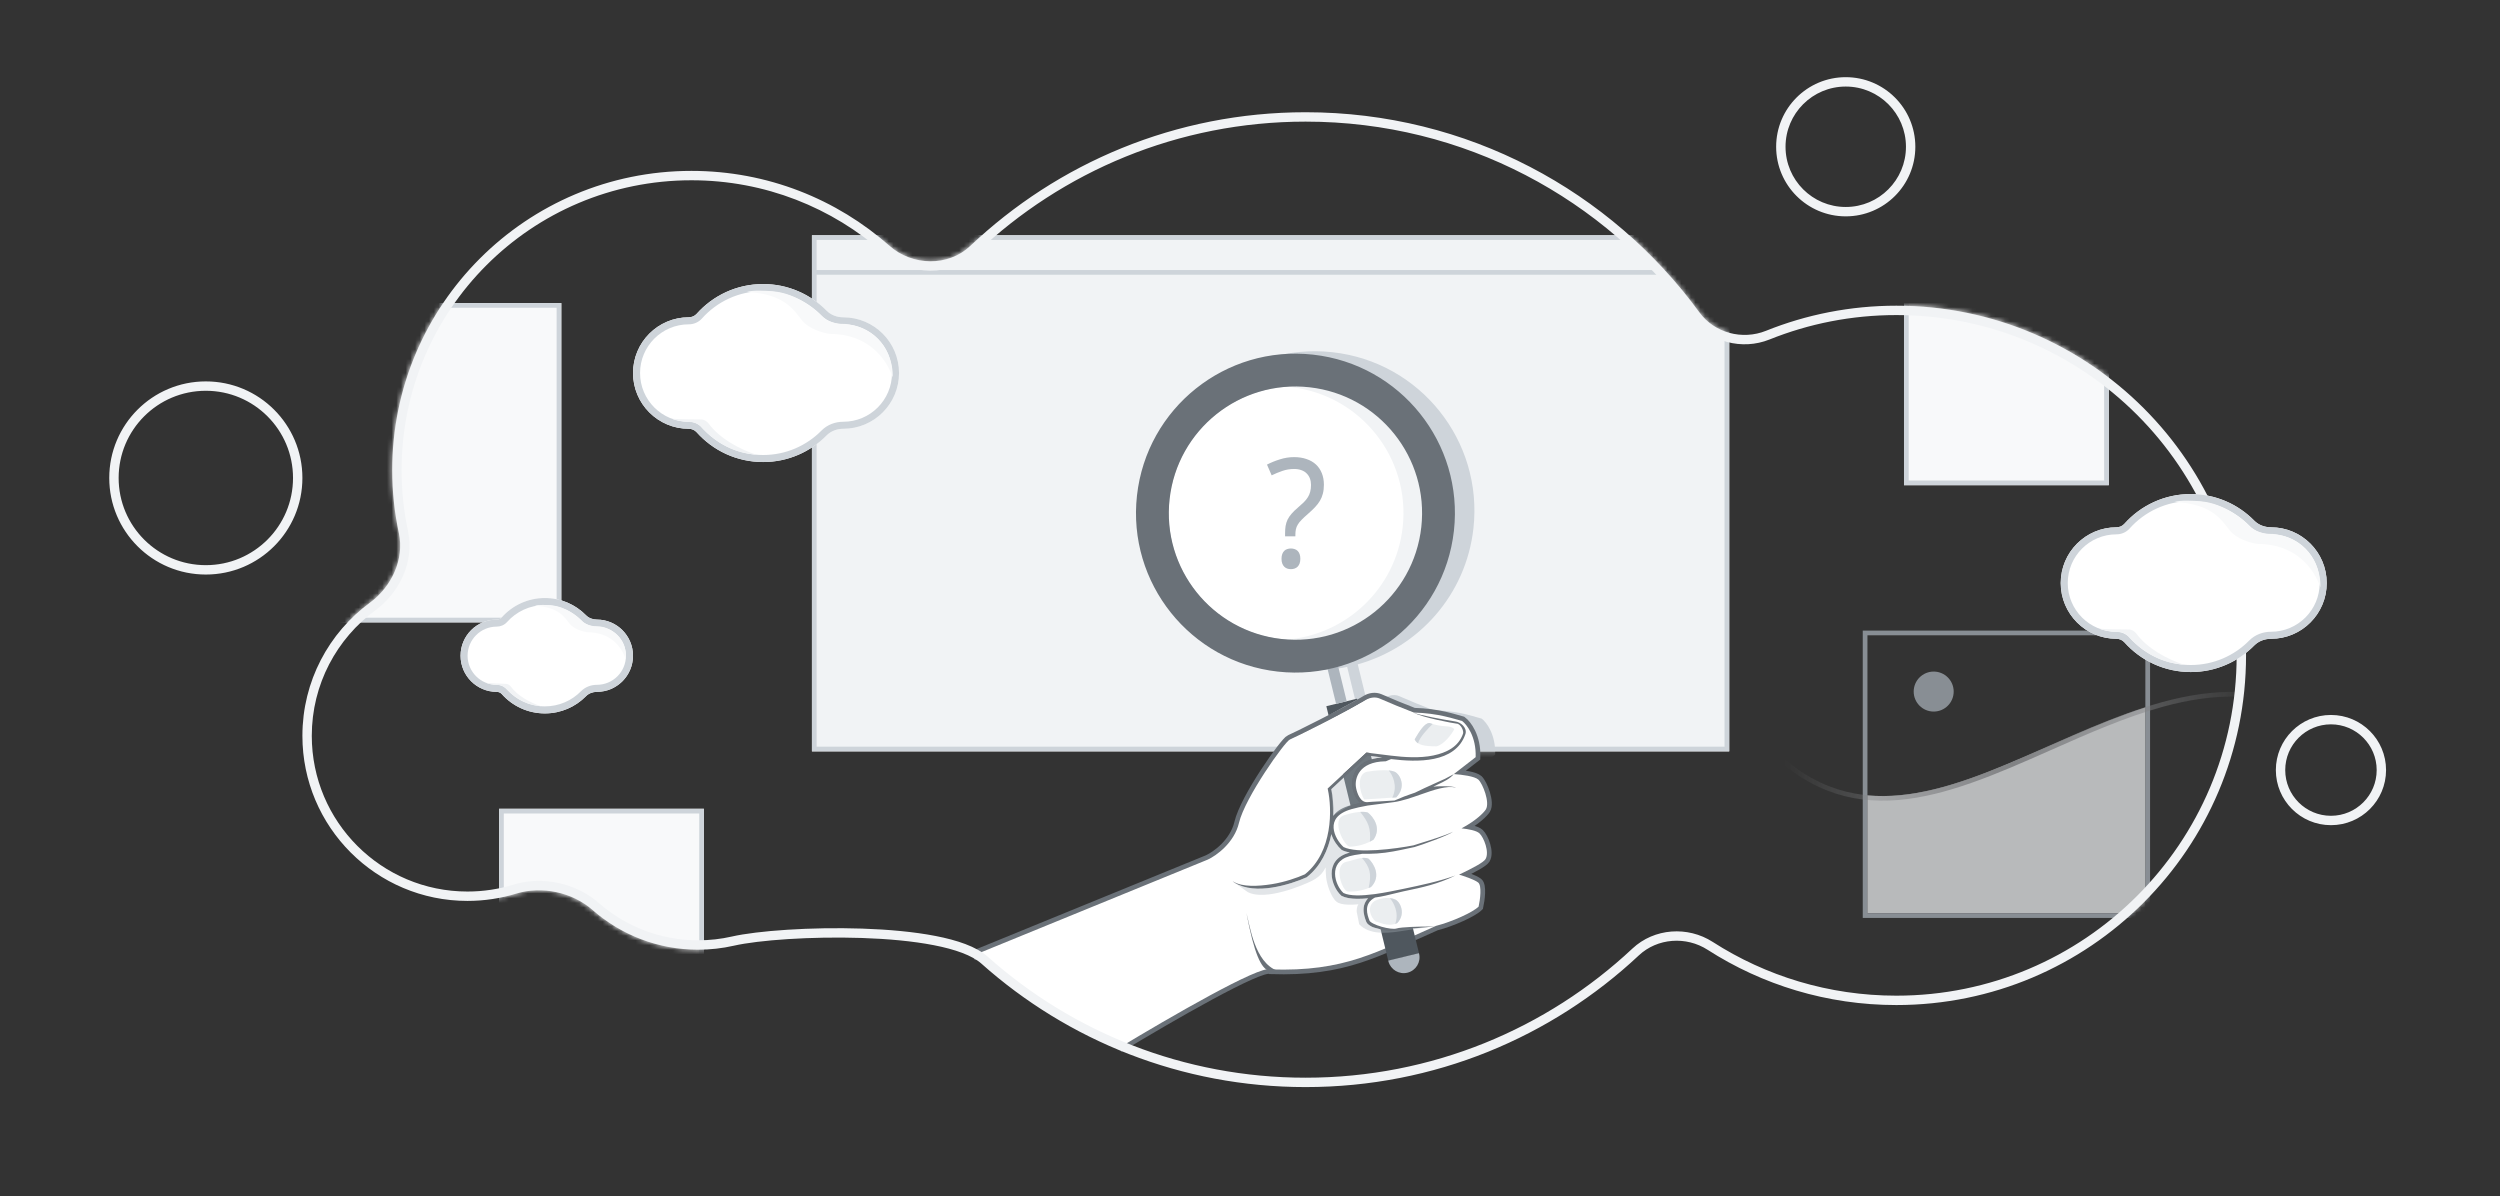 <svg width="533" height="255" viewBox="0 0 533 255" fill="none" xmlns="http://www.w3.org/2000/svg">
<rect x="0" y="0" width="533" height="255" fill="#333333" stroke="none"/>
<mask id="mask0" mask-type="alpha" maskUnits="userSpaceOnUse" x="64" y="16" width="415" height="216">
<path fill-rule="evenodd" clip-rule="evenodd" d="M393.512 46.127C385.318 46.127 378.675 39.484 378.675 31.29C378.675 23.096 385.318 16.453 393.512 16.453C401.707 16.453 408.349 23.096 408.349 31.29C408.349 39.484 401.707 46.127 393.512 46.127ZM364.061 202.494C359.489 199.556 353.36 199.98 349.394 203.695C330.813 221.105 305.83 231.766 278.357 231.766C251.821 231.766 227.608 221.82 209.243 205.452C201.255 198.333 166.897 199.248 156.465 201.622C154.016 202.18 151.467 202.474 148.85 202.474C140.231 202.474 132.358 199.284 126.347 194.019C122.017 190.227 115.546 188.824 110.046 190.519C106.765 191.53 103.279 192.075 99.666 192.075C80.229 192.075 64.472 176.318 64.472 156.88C64.472 145.219 70.144 134.882 78.879 128.478C83.459 125.12 86.237 119.249 85.044 113.697C84.112 109.356 83.621 104.852 83.621 100.232C83.621 64.998 112.184 36.434 147.419 36.434C163.626 36.434 178.421 42.478 189.675 52.434C194.501 56.703 202.169 56.886 206.843 52.451C225.473 34.775 250.649 23.93 278.357 23.93C312.852 23.93 343.422 40.737 362.323 66.609C365.528 70.996 371.468 72.554 376.509 70.527C385.098 67.074 394.479 65.173 404.304 65.173C445.477 65.173 478.855 98.551 478.855 139.725C478.855 180.899 445.477 214.277 404.304 214.277C389.481 214.277 375.669 209.951 364.061 202.494Z" fill="#1068EB"/>
</mask>
<g mask="url(#mask0)">
<path d="M1.204 64.613H119.672V132.693H1.204V64.613Z" fill="#F8F9FA"/>
<path fill-rule="evenodd" clip-rule="evenodd" d="M118.672 65.613H2.204V131.693H118.672V65.613ZM1.204 64.613V132.693H119.672V64.613H1.204Z" fill="#CED4DA"/>
<path d="M173.103 50.16H368.672V58.071V160.193H173.103V58.071V50.16Z" fill="#F1F3F5"/>
<path fill-rule="evenodd" clip-rule="evenodd" d="M174.103 57.571H367.672V51.16H174.103V57.571ZM173.103 50.16H368.672V160.193H173.103V50.16ZM174.103 159.193V58.571H367.672V159.193H174.103Z" fill="#CED4DA"/>
<path d="M106.41 172.434H150.08V183.633V247.491H106.41V183.633V172.434Z" fill="#F8F9FA"/>
<path fill-rule="evenodd" clip-rule="evenodd" d="M149.08 173.434H107.41V246.491H149.08V173.434ZM106.41 172.434V247.491H150.08V172.434H106.41Z" fill="#CED4DA"/>
<path d="M405.932 46.461H449.602V54.964V103.446H405.932V54.964V46.461Z" fill="#F8F9FA"/>
<path fill-rule="evenodd" clip-rule="evenodd" d="M448.602 47.461H406.932V102.446H448.602V47.461ZM405.932 46.461V103.446H449.602V46.461H405.932Z" fill="#CED4DA"/>
<g opacity="0.7">
<path fill-rule="evenodd" clip-rule="evenodd" d="M457.394 135.445H398.139V194.701H457.394V135.445ZM397.139 134.445V195.701H458.394V134.445H397.139Z" fill="#ADB5BD"/>
<path d="M457.386 194.682V150.82C436.986 157.383 416.686 171.318 398.127 169.575V194.682H457.386Z" fill="#F1F3F5"/>
<path fill-rule="evenodd" clip-rule="evenodd" d="M460.911 149.707C471.993 146.679 483.17 146.202 494.143 151.997C494.387 152.126 494.48 152.428 494.351 152.672C494.222 152.917 493.92 153.01 493.676 152.881C483.007 147.247 472.115 147.682 461.175 150.672C453.179 152.857 445.208 156.389 437.3 159.894C434.36 161.197 431.428 162.496 428.507 163.721C417.773 168.221 407.193 171.708 397.072 170.444C386.905 169.174 377.303 163.128 368.492 148.81C368.347 148.575 368.421 148.267 368.656 148.122C368.891 147.978 369.199 148.051 369.344 148.286C378.041 162.42 387.407 168.229 397.196 169.451C407.03 170.68 417.393 167.296 428.12 162.799C430.998 161.592 433.904 160.304 436.83 159.008C444.761 155.493 452.836 151.914 460.911 149.707Z" fill="url(#paint0_linear)"/>
<circle cx="412.262" cy="147.443" r="4.263" fill="#ADB5BD"/>
</g>
</g>
<mask id="mask1" mask-type="alpha" maskUnits="userSpaceOnUse" x="231" y="71" width="96" height="90">
<rect x="231.365" y="71.848" width="95.102" height="88.341" fill="#C4C4C4"/>
</mask>
<g mask="url(#mask1)">
<path fill-rule="evenodd" clip-rule="evenodd" d="M276.586 142.668C280.232 143.075 283.807 142.888 287.215 142.186L289.011 149.536L286.932 150.044L287.666 153.061C283.851 155.088 280.19 156.936 279.696 157.119C279.44 157.215 278.68 158.037 277.664 159.302C274.617 163.096 269.27 170.867 268.316 174.901C267.299 179.205 263.452 181.928 261.655 182.752L210.781 203.266C222.936 212.725 229.093 217.413 242.014 223.038C252.862 216.485 272.859 205.189 274.985 206.163C285.836 206.532 292.421 204.666 299.501 201.693L300.143 204.333L306.697 202.744L305.765 198.917C307.21 198.262 308.719 197.58 310.324 196.877C313.744 195.998 318.183 193.991 319.399 192.771C319.717 191.324 320.14 188.268 319.288 187.623C318.437 186.978 316.228 186.248 315.229 185.963C318.363 184.466 320.432 183.339 320.862 182.659C321.762 181.182 320.511 178.024 319.577 177.151C318.952 176.568 317.266 176.248 315.757 176.09C318.894 174.416 320.507 172.741 320.948 172.045C321.847 170.567 320.289 166.58 319.354 165.708C318.586 164.99 315.903 164.639 314.119 164.519L318.77 160.91C318.913 156.565 316.893 153.944 315.887 153.206C315.617 153.136 315.308 153.046 314.959 152.945C313.087 152.402 310.044 151.52 305.578 151.401C303.213 150.503 300.488 149.364 298.312 148.416C298.196 148.366 298.077 148.324 297.956 148.291C297.109 148.06 296.155 148.246 295.408 148.716C295.35 148.752 295.292 148.789 295.231 148.826C294.811 149.088 294.323 149.379 293.786 149.691L293.482 148.443L291.273 148.983L289.478 141.638C302.443 138.021 312.555 126.843 314.136 112.645C316.215 93.985 302.773 77.173 284.113 75.095C265.453 73.016 248.641 86.458 246.562 105.118C244.484 123.778 257.926 140.59 276.586 142.668ZM277.356 135.758C292.199 137.411 305.572 126.718 307.226 111.875C308.879 97.032 298.186 83.659 283.343 82.005C268.5 80.352 255.126 91.045 253.473 105.888C251.82 120.731 262.512 134.105 277.356 135.758Z" fill="#CED4DA"/>
</g>
<path d="M207.429 203.737L257.497 183.266C259.293 182.443 263.141 179.719 264.158 175.416C265.429 170.037 273.978 158.047 275.005 157.666C275.882 157.339 287.16 151.731 291.242 149.219C292.101 148.69 293.228 148.528 294.154 148.931C296.33 149.879 299.055 151.018 301.42 151.915C306.721 152.057 310.017 153.273 311.728 153.721C312.735 154.459 314.755 157.08 314.612 161.424L309.961 165.034C311.744 165.154 314.428 165.505 315.196 166.222C316.131 167.095 317.689 171.082 316.79 172.56C316.348 173.256 314.735 174.931 311.599 176.605C313.108 176.762 314.794 177.082 315.419 177.666C316.353 178.538 317.603 181.696 316.704 183.174C316.274 183.853 314.205 184.98 311.071 186.478C312.069 186.762 314.278 187.493 315.13 188.138C315.982 188.782 315.559 191.839 315.241 193.286C314.024 194.506 309.586 196.513 306.165 197.392C293.516 202.929 286.785 207.22 270.827 206.678C268.701 205.704 249.428 216.853 238.579 223.406" stroke="#6A7178" stroke-width="2"/>
<path d="M257.496 183.266L207.428 203.737C209.577 204.686 214.278 209.528 224.433 216.109C229.087 218.836 232.835 220.846 238.578 223.406C249.427 216.853 268.7 205.704 270.826 206.678C286.784 207.22 293.515 202.929 306.164 197.392C309.585 196.513 314.023 194.506 315.24 193.286C315.558 191.839 315.981 188.782 315.129 188.138C314.277 187.493 312.068 186.762 311.07 186.478C314.204 184.98 316.273 183.853 316.703 183.174C317.603 181.696 316.352 178.538 315.418 177.666C314.793 177.082 313.107 176.762 311.598 176.605C314.734 174.931 316.348 173.256 316.789 172.56C317.688 171.082 316.13 167.095 315.195 166.222C314.427 165.505 311.743 165.154 309.96 165.034L314.611 161.424C314.754 157.08 312.734 154.459 311.727 153.721C310.016 153.273 306.72 152.057 301.419 151.915C299.054 151.018 296.329 149.879 294.153 148.931C293.227 148.528 292.1 148.69 291.241 149.219C287.159 151.731 275.881 157.339 275.004 157.666C273.977 158.047 265.428 170.037 264.157 175.416C263.14 179.719 259.292 182.443 257.496 183.266Z" fill="white"/>
<path d="M272.336 206.977C267.463 205.122 266.516 197.512 265.73 194.612C267.396 203.44 268.9 206.488 270.54 206.977C271.204 206.993 271.702 206.979 272.336 206.977Z" fill="#6A7178"/>
<path d="M289.324 148.959L282.773 150.561L283.249 152.515L289.374 149.164L289.324 148.959Z" fill="#4F575E"/>
<path d="M295.985 204.849L302.539 203.261L291.415 157.551L285.113 160.176L295.985 204.849Z" fill="#4F575E"/>
<path d="M302.525 203.214L295.972 204.801L296.018 204.99C296.496 206.744 298.286 207.809 300.064 207.379C301.875 206.94 302.987 205.117 302.548 203.307C302.542 203.281 302.532 203.24 302.525 203.214Z" fill="#ADB5BD"/>
<path d="M283.938 136.51L281.677 137.062L284.855 150.063L287.115 149.505L283.938 136.51Z" fill="#ADB5BD"/>
<circle cx="276.19" cy="109.397" r="27.035" transform="rotate(6.356 276.19 109.397)" fill="white"/>
<path fill-rule="evenodd" clip-rule="evenodd" d="M274.218 136.361C286.941 135.416 297.591 125.53 299.054 112.39C300.707 97.55 290.017 84.181 275.178 82.528C274.837 82.49 274.496 82.459 274.157 82.434C275.802 82.311 277.483 82.339 279.182 82.528C294.021 84.181 304.711 97.55 303.058 112.39C301.443 126.888 288.645 137.425 274.218 136.361Z" fill="#F1F3F5"/>
<path fill-rule="evenodd" clip-rule="evenodd" d="M273.202 136.228C288.02 137.878 301.37 127.204 303.02 112.386C304.671 97.569 293.997 84.218 279.179 82.568C264.361 80.918 251.011 91.592 249.361 106.409C247.71 121.227 258.384 134.577 273.202 136.228ZM272.427 143.185C291.087 145.263 307.899 131.821 309.977 113.161C312.056 94.501 298.614 77.689 279.954 75.611C261.294 73.532 244.482 86.975 242.404 105.635C240.325 124.294 253.767 141.106 272.427 143.185Z" fill="#6A7178"/>
<path d="M273.977 114.346V113.761C273.977 113.161 274.014 112.619 274.088 112.134C274.172 111.65 274.314 111.197 274.514 110.775C274.725 110.354 275.004 109.943 275.351 109.543C275.699 109.132 276.136 108.706 276.663 108.263C277.168 107.832 277.6 107.442 277.958 107.094C278.316 106.736 278.606 106.378 278.827 106.02C279.059 105.651 279.227 105.262 279.333 104.851C279.449 104.43 279.507 103.94 279.507 103.382C279.507 102.876 279.428 102.418 279.27 102.007C279.112 101.586 278.88 101.228 278.574 100.933C278.279 100.627 277.906 100.396 277.453 100.238C277.01 100.069 276.494 99.985 275.904 99.985C275.03 99.985 274.198 100.122 273.408 100.396C272.618 100.669 271.855 100.985 271.117 101.344L270.122 99.053C270.975 98.61 271.897 98.236 272.887 97.931C273.877 97.615 274.883 97.457 275.904 97.457C276.884 97.457 277.763 97.594 278.543 97.868C279.333 98.131 280.002 98.516 280.549 99.021C281.097 99.527 281.518 100.148 281.813 100.885C282.108 101.612 282.256 102.434 282.256 103.35C282.256 104.056 282.182 104.688 282.034 105.246C281.897 105.793 281.687 106.304 281.402 106.778C281.118 107.252 280.765 107.71 280.344 108.153C279.923 108.595 279.428 109.064 278.859 109.559C278.311 110.033 277.863 110.449 277.516 110.807C277.168 111.155 276.894 111.497 276.694 111.834C276.494 112.16 276.357 112.497 276.284 112.845C276.21 113.193 276.173 113.598 276.173 114.062V114.346H273.977ZM273.219 119.133C273.219 118.733 273.271 118.396 273.377 118.122C273.482 117.837 273.624 117.611 273.803 117.442C273.982 117.263 274.193 117.137 274.435 117.063C274.677 116.979 274.941 116.937 275.225 116.937C275.499 116.937 275.757 116.979 275.999 117.063C276.252 117.137 276.468 117.263 276.647 117.442C276.826 117.611 276.968 117.837 277.074 118.122C277.179 118.396 277.232 118.733 277.232 119.133C277.232 119.523 277.179 119.86 277.074 120.144C276.968 120.418 276.826 120.644 276.647 120.823C276.468 121.002 276.252 121.134 275.999 121.218C275.757 121.303 275.499 121.345 275.225 121.345C274.941 121.345 274.677 121.303 274.435 121.218C274.193 121.134 273.982 121.002 273.803 120.823C273.624 120.644 273.482 120.418 273.377 120.144C273.271 119.86 273.219 119.523 273.219 119.133Z" fill="#ADB5BD"/>
<path d="M300.57 197.828L304.14 197.608L290.205 149.868C285.639 152.576 276.346 157.335 275.537 157.635L290.205 156.91L293.262 162.031L289.658 163.769L288.5 167.051L290.205 171.492L286.269 172.155L286.269 182.673L292.387 196.949C293.683 198.289 296.57 198.295 297.852 198.13L300.57 197.828Z" fill="white"/>
<path d="M275.422 157.6C274.395 157.981 266.018 169.971 264.747 175.35L286.129 165.266L291.337 160.449L292.513 160.594L302.129 152.304C299.764 151.406 296.046 150.075 293.87 149.127C292.945 148.724 291.82 148.889 290.966 149.427C286.978 151.939 276.298 157.274 275.422 157.6Z" fill="white"/>
<path opacity="0.6" d="M301.607 157.629C302.603 155.936 303.734 154.116 304.771 154.137C307.756 155.241 309.1 154.454 310.055 155.45C309.407 156.745 307.735 158.765 306.283 159.118C303.593 159.118 302.126 158.833 301.607 157.629Z" fill="#DEE2E6"/>
<path d="M301.607 157.629C302.603 155.936 303.734 154.116 304.771 154.137C305.001 154.222 305.221 154.296 305.432 154.36C304.506 155.231 302.587 157.274 302.325 158.474C301.998 158.262 301.761 157.986 301.607 157.629Z" fill="#CED4DA"/>
<path opacity="0.6" d="M297.675 170.006C299.915 167.697 298.46 165.044 297.351 164.544C295.993 163.933 292.825 164.29 291.411 164.544C289.178 165.07 289.846 168.858 290.84 170.439L297.675 170.006Z" fill="#DEE2E6"/>
<path d="M297.674 170.008C299.915 167.699 298.46 165.045 297.351 164.546C297.014 164.395 296.566 164.303 296.062 164.254C296.846 165.146 298.097 167.557 296.829 170.061L297.674 170.008Z" fill="#CED4DA"/>
<path opacity="0.6" d="M292.831 179.016C294.588 176.521 292.758 174.126 291.623 173.241C290.31 172.806 287.892 173.381 286.634 173.791C283.596 174.675 286.645 180.459 287.764 180.506C288.302 180.528 290.687 180.375 292.831 179.016Z" fill="#DEE2E6"/>
<path d="M292.831 179.013C294.588 176.517 292.758 174.123 291.623 173.237C291.178 173.09 290.606 173.059 289.995 173.098C291.696 175.221 292.306 176.549 292.057 179.45C292.316 179.32 292.575 179.175 292.831 179.013Z" fill="#CED4DA"/>
<path opacity="0.6" d="M292.301 189.115C294.542 186.806 292.895 184.136 291.792 183.089C290.434 182.478 288.474 183.479 287.06 183.733C284.174 184.412 286.182 190.08 287.399 190.08C287.986 190.08 289.8 190.218 292.301 189.115Z" fill="#DEE2E6"/>
<path d="M292.301 189.115C294.542 186.806 292.895 184.136 291.792 183.089C291.366 182.898 290.882 182.864 290.374 182.917C292.05 184.892 292.486 186.236 291.792 189.327C291.958 189.262 292.128 189.191 292.301 189.115Z" fill="#CED4DA"/>
<path opacity="0.6" d="M297.876 196.811C299.751 194.879 298.586 192.279 297.449 191.767C296.313 191.256 294.665 191.352 293.093 192.071C290.823 193.643 292.943 196.517 293.48 196.517C293.972 196.517 295.782 197.735 297.876 196.811Z" fill="#DEE2E6"/>
<path d="M297.876 196.813C299.752 194.88 298.587 192.28 297.45 191.769C297.108 191.615 296.721 191.516 296.303 191.473C297.067 192.312 298.367 194.586 297.45 196.974C297.59 196.929 297.733 196.876 297.876 196.813Z" fill="#CED4DA"/>
<path fill-rule="evenodd" clip-rule="evenodd" d="M310.221 153.808C310.853 153.872 311.492 154.223 311.928 154.695C312.361 155.165 312.654 155.83 312.423 156.511C311.354 159.659 308.732 161.158 305.731 161.783C302.772 162.398 299.383 162.182 296.574 161.838L295.455 162.308L295.384 162.309C292.486 162.349 290.87 163.296 289.999 164.395C289.118 165.508 288.954 166.836 289.073 167.709L289.074 167.712C289.148 168.291 289.368 169.169 289.783 169.879C290.195 170.583 290.748 171.045 291.487 171.018C291.724 170.977 293.248 170.898 294.682 170.824C295.922 170.761 297.096 170.7 297.314 170.67C299.228 169.834 299.786 169.644 300.795 169.301C301.049 169.214 301.333 169.118 301.674 168.998C302.249 168.707 302.964 168.365 303.723 168.012C304.963 167.436 306.331 166.823 307.418 166.336L307.444 166.325C307.664 166.226 307.872 166.133 308.064 166.047L309.955 165.039C309.084 166.064 307.863 166.634 306.597 167.226C306.26 167.384 305.92 167.543 305.582 167.712C305.998 167.626 309.699 167.491 310.4 167.926C308.438 167.436 305.698 168.399 302.872 169.391C300.931 170.073 298.95 170.769 297.153 171.018C296.998 171.04 296.374 171.119 295.597 171.218L295.595 171.218C294.047 171.415 291.887 171.689 291.595 171.74L291.584 171.742C290.176 171.989 288.945 172.282 288.148 172.507C286.576 172.951 285.603 173.582 285.034 174.273C284.47 174.958 284.277 175.732 284.325 176.52C284.421 178.108 285.495 179.734 286.454 180.594C287.143 180.936 288.159 181.145 289.39 181.243C290.637 181.343 292.07 181.325 293.536 181.236C296.453 181.058 299.473 180.597 301.372 180.224C301.639 180.124 302.232 179.942 302.998 179.707L302.999 179.706C304.97 179.1 308.091 178.14 309.798 177.323C308.852 178.08 302.905 180.224 301.571 180.594C301.137 180.68 300.643 180.788 300.103 180.905C298.256 181.307 295.88 181.824 293.58 181.964C292.478 182.032 291.385 182.059 290.366 182.027C290.324 182.052 290.277 182.069 290.225 182.075C289.196 182.205 288.329 182.365 287.741 182.531C286.538 182.87 285.764 183.429 285.291 184.076C284.817 184.726 284.622 185.495 284.633 186.295C284.654 187.896 285.497 189.548 286.423 190.384C287.1 190.719 288.077 190.878 289.261 190.899C290.387 190.918 291.665 190.812 292.982 190.637C292.988 190.636 292.993 190.635 292.999 190.635C293.078 190.624 293.157 190.614 293.236 190.603C295.337 190.311 297.488 189.861 299.245 189.494L299.287 189.486C302.976 188.714 306.738 187.928 310.288 186.659C306.574 188.498 303.165 189.209 299.643 189.944L299.245 190.027C298.62 190.158 297.961 190.323 297.277 190.494C296.035 190.804 294.709 191.135 293.337 191.326C293.274 191.334 293.212 191.343 293.149 191.351C292.493 191.693 292.081 192.096 291.826 192.511C291.564 192.938 291.455 193.401 291.44 193.865C291.411 194.767 291.736 195.637 291.944 196.196L291.973 196.272C291.993 196.327 292.055 196.419 292.199 196.539C292.339 196.656 292.531 196.779 292.768 196.903C293.243 197.151 293.863 197.384 294.518 197.573C295.172 197.763 295.847 197.905 296.428 197.975C297.028 198.048 297.469 198.036 297.691 197.964C297.976 197.87 298.439 197.803 298.966 197.75C299.505 197.696 300.145 197.655 300.809 197.624C302.126 197.563 303.545 197.541 304.46 197.539L306.13 197.438C304.833 197.638 303.499 197.753 302.164 197.869C300.807 197.987 299.448 198.104 298.126 198.31C297.019 198.483 295.386 198.429 294.436 198.154C294.224 198.092 294.001 198.037 293.779 197.983C293.286 197.862 292.797 197.741 292.43 197.55C292.165 197.411 291.924 197.261 291.731 197.099C291.543 196.942 291.372 196.752 291.288 196.526L291.254 196.435C291.048 195.884 290.677 194.893 290.71 193.842C290.728 193.277 290.862 192.685 291.204 192.129C291.334 191.917 291.492 191.713 291.682 191.52C290.833 191.6 290.011 191.642 289.248 191.629C288.005 191.607 286.878 191.439 286.049 191.013L286.009 190.993L285.975 190.963C284.883 190.002 283.927 188.135 283.903 186.305C283.89 185.38 284.116 184.447 284.702 183.646C285.288 182.843 286.213 182.204 287.543 181.828C287.617 181.808 287.693 181.787 287.774 181.767C287.126 181.641 286.549 181.464 286.081 181.224L286.04 181.203L286.006 181.173C285.191 180.456 284.274 179.221 283.84 177.845C283.166 181.194 281.644 184.607 278.63 186.999L278.595 187.027L278.554 187.045C276.88 187.805 274.112 188.778 271.226 189.232C268.356 189.684 265.409 189.561 263.198 188.187C262.936 188.024 262.717 187.823 262.902 187.938C264.881 189.168 268.286 188.955 271.112 188.511C273.899 188.072 276.582 187.134 278.211 186.399C281.197 184.013 282.646 180.532 283.235 177.11C283.826 173.674 283.54 170.336 283.098 168.325L283.053 168.121L291.323 160.453L296.567 161.102C299.379 161.45 302.713 161.665 305.582 161.068C308.443 160.472 310.974 159.202 311.928 156.391C312.114 155.841 311.438 154.274 310.514 154.274C309.913 154.213 303.185 152.988 301.381 151.93C302.473 152.469 308.015 153.466 310.221 153.808ZM284.452 173.69C284.384 173.772 284.321 173.855 284.262 173.939C284.347 171.712 284.133 169.697 283.836 168.254L288.752 163.696L291.552 161.1L294.675 161.486C292.016 161.659 290.367 162.612 289.408 163.823C289.194 164.093 289.016 164.374 288.87 164.659C288.316 165.739 288.22 166.872 288.331 167.687C288.414 168.33 288.655 169.309 289.135 170.129C289.366 170.523 289.664 170.898 290.039 171.175C289.197 171.353 288.47 171.534 287.931 171.686C286.267 172.155 285.144 172.849 284.452 173.69Z" fill="#6A7178"/>
<path opacity="0.35" d="M284.446 173.688C284.379 173.77 284.315 173.853 284.257 173.937L283.83 168.252L288.746 163.694L291.546 161.098L294.669 161.484C292.01 161.656 290.361 162.61 289.402 163.821C289.188 164.091 289.01 164.372 288.864 164.657C288.31 165.737 288.214 166.87 288.325 167.685C288.408 168.328 288.649 169.307 289.129 170.126C289.36 170.521 289.658 170.896 290.033 171.173C289.191 171.35 288.464 171.532 287.925 171.684L284.446 173.688Z" fill="#ADB5BD"/>
<path opacity="0.35" d="M305.204 197.566C304.202 197.691 303.183 197.78 302.163 197.868C300.806 197.986 299.448 198.103 298.126 198.309C297.018 198.482 295.385 198.428 294.435 198.153C294.223 198.091 294 198.037 293.779 197.982C293.286 197.861 292.796 197.74 292.43 197.549C292.164 197.41 291.924 197.26 291.731 197.099C291.542 196.941 291.371 196.751 291.288 196.526L291.253 196.434C291.047 195.883 290.676 194.892 290.71 193.841C290.728 193.276 290.862 192.685 291.203 192.128C291.333 191.916 291.492 191.713 291.681 191.52C290.833 191.599 290.011 191.641 289.248 191.628C288.005 191.607 286.877 191.438 286.048 191.013L286.008 190.992L285.974 190.962C284.883 190.002 283.926 188.135 283.902 186.304C283.89 185.379 284.115 184.446 284.701 183.645C285.287 182.842 286.212 182.203 287.543 181.827C287.616 181.807 287.693 181.786 287.773 181.766C287.125 181.64 286.549 181.463 286.08 181.223L286.04 181.202L286.006 181.172C285.191 180.455 284.273 179.22 283.84 177.844C283.165 181.193 281.644 184.607 278.629 186.998L278.594 187.026L278.553 187.044C276.879 187.805 274.111 188.777 271.225 189.231C268.355 189.683 265.408 189.56 263.197 188.186L266.001 190.183C269.77 192.179 277.942 188.69 279.784 187.748C283.505 185.844 282.353 182.895 282.731 187.044C282.848 188.324 283.725 191.281 284.966 192.26C285.958 193.043 288.333 192.91 289.629 192.794C289.276 193.209 289.228 194.021 289.248 194.375L289.785 197.06C291.994 199.356 295.712 198.904 297.723 198.667C300.853 198.181 302.614 197.926 305.204 197.566Z" fill="#ADB5BD"/>
<path fill-rule="evenodd" clip-rule="evenodd" d="M380.675 31.29C380.675 38.38 386.423 44.127 393.513 44.127C400.602 44.127 406.35 38.38 406.35 31.29C406.35 24.201 400.602 18.453 393.513 18.453C386.423 18.453 380.675 24.201 380.675 31.29ZM278.357 229.766C305.302 229.766 329.801 219.312 348.027 202.236C352.693 197.864 359.836 197.402 365.142 200.811C376.438 208.068 389.876 212.277 404.304 212.277C444.373 212.277 476.856 179.794 476.856 139.725C476.856 99.656 444.373 67.173 404.304 67.173C394.739 67.173 385.611 69.023 377.255 72.383C371.407 74.734 364.479 72.95 360.708 67.789C342.167 42.41 312.187 25.93 278.357 25.93C251.181 25.93 226.493 36.564 208.219 53.902C202.727 59.113 193.882 58.826 188.35 53.932C177.448 44.287 163.119 38.434 147.419 38.434C113.289 38.434 85.621 66.102 85.621 100.232C85.621 104.71 86.096 109.074 86.999 113.277C88.387 119.736 85.157 126.355 80.062 130.091C71.818 136.134 66.472 145.883 66.472 156.88C66.472 175.213 81.333 190.075 99.666 190.075C103.077 190.075 106.364 189.561 109.457 188.608C115.626 186.706 122.817 188.269 127.665 192.515C133.325 197.472 140.734 200.474 148.85 200.474C151.317 200.474 153.717 200.197 156.021 199.672C161.476 198.431 172.868 197.611 183.837 197.978C189.343 198.162 194.827 198.647 199.476 199.553C204.02 200.438 208.141 201.791 210.573 203.959C228.587 220.013 252.331 229.766 278.357 229.766ZM25.293 101.903C25.293 112.17 33.616 120.492 43.882 120.492C54.149 120.492 62.472 112.17 62.472 101.903C62.472 91.636 54.149 83.314 43.882 83.314C33.616 83.314 25.293 91.636 25.293 101.903ZM487.211 164.178C487.211 169.562 491.575 173.926 496.959 173.926C502.342 173.926 506.707 169.562 506.707 164.178C506.707 158.794 502.342 154.43 496.959 154.43C491.575 154.43 487.211 158.794 487.211 164.178ZM378.675 31.29C378.675 39.484 385.318 46.127 393.513 46.127C401.707 46.127 408.35 39.484 408.35 31.29C408.35 23.096 401.707 16.453 393.513 16.453C385.318 16.453 378.675 23.096 378.675 31.29ZM349.394 203.695C353.36 199.98 359.489 199.556 364.061 202.494C375.669 209.951 389.481 214.277 404.304 214.277C445.478 214.277 478.856 180.899 478.856 139.725C478.856 98.551 445.478 65.173 404.304 65.173C394.479 65.173 385.098 67.074 376.509 70.527C371.468 72.554 365.528 70.996 362.323 66.609C343.422 40.737 312.852 23.93 278.357 23.93C250.649 23.93 225.473 34.775 206.843 52.451C202.169 56.886 194.501 56.703 189.675 52.434C178.421 42.478 163.626 36.434 147.419 36.434C112.184 36.434 83.621 64.998 83.621 100.232C83.621 104.852 84.112 109.356 85.044 113.697C86.237 119.249 83.459 125.12 78.879 128.478C70.144 134.882 64.472 145.219 64.472 156.88C64.472 176.318 80.229 192.075 99.666 192.075C103.279 192.075 106.765 191.53 110.046 190.519C115.546 188.824 122.017 190.227 126.347 194.019C132.358 199.284 140.231 202.474 148.85 202.474C151.467 202.474 154.016 202.18 156.465 201.622C166.897 199.248 201.255 198.333 209.243 205.452C227.608 221.82 251.821 231.766 278.357 231.766C305.83 231.766 330.813 221.105 349.394 203.695ZM23.293 101.903C23.293 113.274 32.511 122.492 43.882 122.492C55.254 122.492 64.472 113.274 64.472 101.903C64.472 90.532 55.254 81.314 43.882 81.314C32.511 81.314 23.293 90.532 23.293 101.903ZM485.211 164.178C485.211 170.666 490.471 175.926 496.959 175.926C503.447 175.926 508.707 170.666 508.707 164.178C508.707 157.69 503.447 152.43 496.959 152.43C490.471 152.43 485.211 157.69 485.211 164.178Z" fill="#F1F3F5"/>
<path d="M484.173 136.191C482.843 136.191 481.527 136.673 480.594 137.62C477.152 141.114 472.367 143.28 467.076 143.28C461.443 143.28 456.384 140.826 452.909 136.928C452.484 136.452 451.867 136.191 451.228 136.191C444.665 136.191 439.344 130.87 439.344 124.306C439.344 117.742 444.665 112.422 451.228 112.422C451.867 112.422 452.484 112.161 452.909 111.684C456.384 107.786 461.443 105.332 467.076 105.332C472.367 105.332 477.153 107.498 480.594 110.992C481.527 111.94 482.843 112.422 484.173 112.422C490.737 112.422 496.058 117.742 496.058 124.306C496.058 130.87 490.737 136.191 484.173 136.191Z" fill="white"/>
<path d="M179.787 91.417C178.457 91.417 177.141 91.899 176.208 92.847C172.767 96.341 167.981 98.507 162.69 98.507C157.057 98.507 151.998 96.052 148.523 92.155C148.098 91.678 147.481 91.417 146.843 91.417C140.279 91.417 134.958 86.096 134.958 79.533C134.958 72.969 140.279 67.648 146.843 67.648C147.481 67.648 148.098 67.387 148.523 66.911C151.998 63.013 157.057 60.559 162.69 60.559C167.981 60.559 172.767 62.725 176.208 66.219C177.142 67.166 178.457 67.648 179.787 67.648C186.351 67.648 191.672 72.969 191.672 79.533C191.672 86.096 186.351 91.417 179.787 91.417Z" fill="white"/>
<path fill-rule="evenodd" clip-rule="evenodd" d="M467.076 141.78C471.949 141.78 476.354 139.787 479.525 136.568C480.776 135.298 482.495 134.691 484.173 134.691C489.908 134.691 494.558 130.041 494.558 124.306C494.558 118.571 489.908 113.922 484.173 113.922C482.495 113.922 480.776 113.315 479.525 112.045C476.354 108.825 471.949 106.832 467.076 106.832C461.888 106.832 457.231 109.09 454.028 112.682C453.302 113.496 452.27 113.922 451.228 113.922C445.493 113.922 440.844 118.571 440.844 124.306C440.844 130.041 445.493 134.691 451.228 134.691C452.27 134.691 453.303 135.116 454.029 135.93C457.231 139.522 461.889 141.78 467.076 141.78ZM480.594 137.62C481.527 136.673 482.843 136.191 484.173 136.191C490.737 136.191 496.058 130.87 496.058 124.306C496.058 117.742 490.737 112.422 484.173 112.422C482.843 112.422 481.527 111.94 480.594 110.992C477.153 107.498 472.367 105.332 467.076 105.332C461.443 105.332 456.384 107.786 452.909 111.684C452.484 112.161 451.867 112.422 451.228 112.422C444.665 112.422 439.344 117.742 439.344 124.306C439.344 130.87 444.665 136.191 451.228 136.191C451.867 136.191 452.484 136.452 452.909 136.928C456.384 140.826 461.443 143.28 467.076 143.28C472.367 143.28 477.152 141.114 480.594 137.62Z" fill="#CED4DA"/>
<path fill-rule="evenodd" clip-rule="evenodd" d="M162.694 97.007C167.567 97.007 171.972 95.013 175.143 91.794C176.394 90.524 178.113 89.917 179.791 89.917C185.526 89.917 190.176 85.268 190.176 79.533C190.176 73.797 185.526 69.148 179.791 69.148C178.113 69.148 176.395 68.541 175.144 67.271C171.973 64.052 167.567 62.059 162.694 62.059C157.507 62.059 152.849 64.317 149.646 67.909C148.92 68.723 147.888 69.148 146.847 69.148C141.111 69.148 136.462 73.797 136.462 79.533C136.462 85.268 141.111 89.917 146.847 89.917C147.888 89.917 148.921 90.343 149.647 91.157C152.849 94.748 157.507 97.007 162.694 97.007ZM176.212 92.847C177.145 91.899 178.461 91.417 179.791 91.417C186.355 91.417 191.676 86.096 191.676 79.533C191.676 72.969 186.355 67.648 179.791 67.648C178.461 67.648 177.146 67.166 176.212 66.219C172.771 62.725 167.985 60.559 162.694 60.559C157.061 60.559 152.002 63.013 148.527 66.911C148.102 67.387 147.485 67.648 146.847 67.648C140.283 67.648 134.962 72.969 134.962 79.533C134.962 86.096 140.283 91.417 146.847 91.417C147.485 91.417 148.102 91.678 148.527 92.155C152.002 96.052 157.061 98.507 162.694 98.507C167.985 98.507 172.771 96.341 176.212 92.847Z" fill="#CED4DA"/>
<g style="mix-blend-mode:multiply">
<path d="M455.489 135.108C457.807 138.228 461.924 140.521 465.804 141.779C463.687 141.456 459.095 141.22 454.123 136.096C453.832 135.667 452.892 134.711 451.462 134.743C450.058 134.774 448.283 134.338 447.543 134.035C449.354 134.194 452.07 134.168 453.845 134.199C454.505 134.211 455.095 134.578 455.489 135.108Z" fill="#F1F3F5"/>
</g>
<g style="mix-blend-mode:multiply">
<path d="M151.107 90.335C153.425 93.455 157.542 95.747 161.422 97.005C159.305 96.683 154.713 96.446 149.741 91.322C149.45 90.894 148.51 89.938 147.08 89.969C145.676 90.001 143.901 89.564 143.161 89.262C144.972 89.421 147.688 89.395 149.463 89.426C150.123 89.437 150.713 89.805 151.107 90.335Z" fill="#F1F3F5"/>
</g>
<g style="mix-blend-mode:multiply">
<path d="M475.382 113.089C476.902 114.962 479.937 115.78 481.265 115.955C489.332 115.955 493.298 121.082 494.7 125.228C494.851 122.46 493.611 117.321 488.486 114.877C487.906 114.601 487.301 114.392 486.617 114.191C485.971 114.018 485.308 113.923 484.561 113.835C483.686 113.89 481.55 113.72 480.003 112.594C478.452 110.852 474.123 107.272 469.216 106.89C467.806 106.748 464.711 106.579 463.605 107.035C471.778 107.393 473.724 111.044 475.382 113.089Z" fill="#F8F9FA"/>
</g>
<g style="mix-blend-mode:multiply">
<path d="M171 68.315C172.52 70.188 175.555 71.007 176.883 71.182C184.95 71.182 188.916 76.308 190.318 80.454C190.469 77.686 189.23 72.548 184.104 70.104C183.524 69.827 182.919 69.619 182.235 69.418C181.589 69.244 180.926 69.15 180.18 69.061C179.304 69.117 177.168 68.947 175.621 67.82C174.07 66.078 169.741 62.498 164.834 62.117C163.425 61.975 160.329 61.806 159.224 62.262C167.396 62.62 169.342 66.271 171 68.315Z" fill="#F8F9FA"/>
</g>
<path d="M127.251 147.504C126.389 147.504 125.536 147.816 124.931 148.431C122.7 150.695 119.598 152.099 116.168 152.099C112.517 152.099 109.237 150.508 106.985 147.982C106.709 147.673 106.309 147.504 105.895 147.504C101.641 147.504 98.191 144.055 98.191 139.8C98.191 135.545 101.641 132.096 105.895 132.096C106.309 132.096 106.709 131.927 106.984 131.618C109.237 129.091 112.517 127.5 116.168 127.5C119.598 127.5 122.7 128.904 124.931 131.169C125.536 131.783 126.389 132.096 127.251 132.096C131.506 132.096 134.955 135.545 134.955 139.8C134.955 144.055 131.506 147.504 127.251 147.504Z" fill="white"/>
<path fill-rule="evenodd" clip-rule="evenodd" d="M116.168 150.599C119.18 150.599 121.902 149.368 123.862 147.378C124.785 146.441 126.041 146.004 127.251 146.004C130.678 146.004 133.455 143.226 133.455 139.8C133.455 136.373 130.678 133.596 127.251 133.596C126.041 133.596 124.785 133.158 123.862 132.221C121.902 130.231 119.18 129 116.168 129C112.962 129 110.084 130.395 108.104 132.616C107.528 133.262 106.712 133.596 105.895 133.596C102.469 133.596 99.691 136.373 99.691 139.8C99.691 143.226 102.469 146.004 105.895 146.004C106.712 146.004 107.528 146.337 108.104 146.984C110.084 149.204 112.962 150.599 116.168 150.599ZM124.931 148.431C125.536 147.816 126.389 147.504 127.251 147.504C131.506 147.504 134.955 144.055 134.955 139.8C134.955 135.545 131.506 132.096 127.251 132.096C126.389 132.096 125.536 131.783 124.931 131.169C122.7 128.904 119.598 127.5 116.168 127.5C112.517 127.5 109.237 129.091 106.984 131.618C106.709 131.927 106.309 132.096 105.895 132.096C101.641 132.096 98.191 135.545 98.191 139.8C98.191 144.055 101.641 147.504 105.895 147.504C106.309 147.504 106.709 147.673 106.985 147.982C109.237 150.508 112.517 152.099 116.168 152.099C119.598 152.099 122.7 150.695 124.931 148.431Z" fill="#CED4DA"/>
<g style="mix-blend-mode:multiply">
<path d="M108.905 146.38C110.368 148.35 112.967 149.797 115.417 150.591C114.08 150.387 111.182 150.238 108.043 147.003C107.859 146.733 107.008 146.009 106.106 146.029C105.219 146.049 104.099 145.773 103.632 145.582C104.783 145.683 106.686 145.747 107.868 145.796C108.285 145.814 108.657 146.045 108.905 146.38Z" fill="#F1F3F5"/>
</g>
<g style="mix-blend-mode:multiply">
<path d="M121.455 132.981C122.415 134.164 124.331 134.68 125.169 134.791C130.261 134.791 132.533 137.951 133.418 140.568C133.622 138.579 132.962 135.653 129.727 134.11C129.361 133.936 128.979 133.804 128.547 133.677C128.139 133.568 127.67 133.588 127.199 133.532C126.646 133.568 125.348 133.38 124.372 132.669C123.393 131.569 120.66 129.309 117.563 129.068C116.673 128.979 114.719 128.872 114.021 129.16C119.18 129.386 120.408 131.691 121.455 132.981Z" fill="#F8F9FA"/>
</g>
<defs>
<linearGradient id="paint0_linear" x1="359.756" y1="148.008" x2="497.175" y2="148.008" gradientUnits="userSpaceOnUse">
<stop offset="0.151" stop-color="#A2A4A7" stop-opacity="0"/>
<stop offset="0.506" stop-color="#A2A4A7"/>
<stop offset="0.891" stop-color="#A2A4A7" stop-opacity="0"/>
</linearGradient>
</defs>
</svg>
